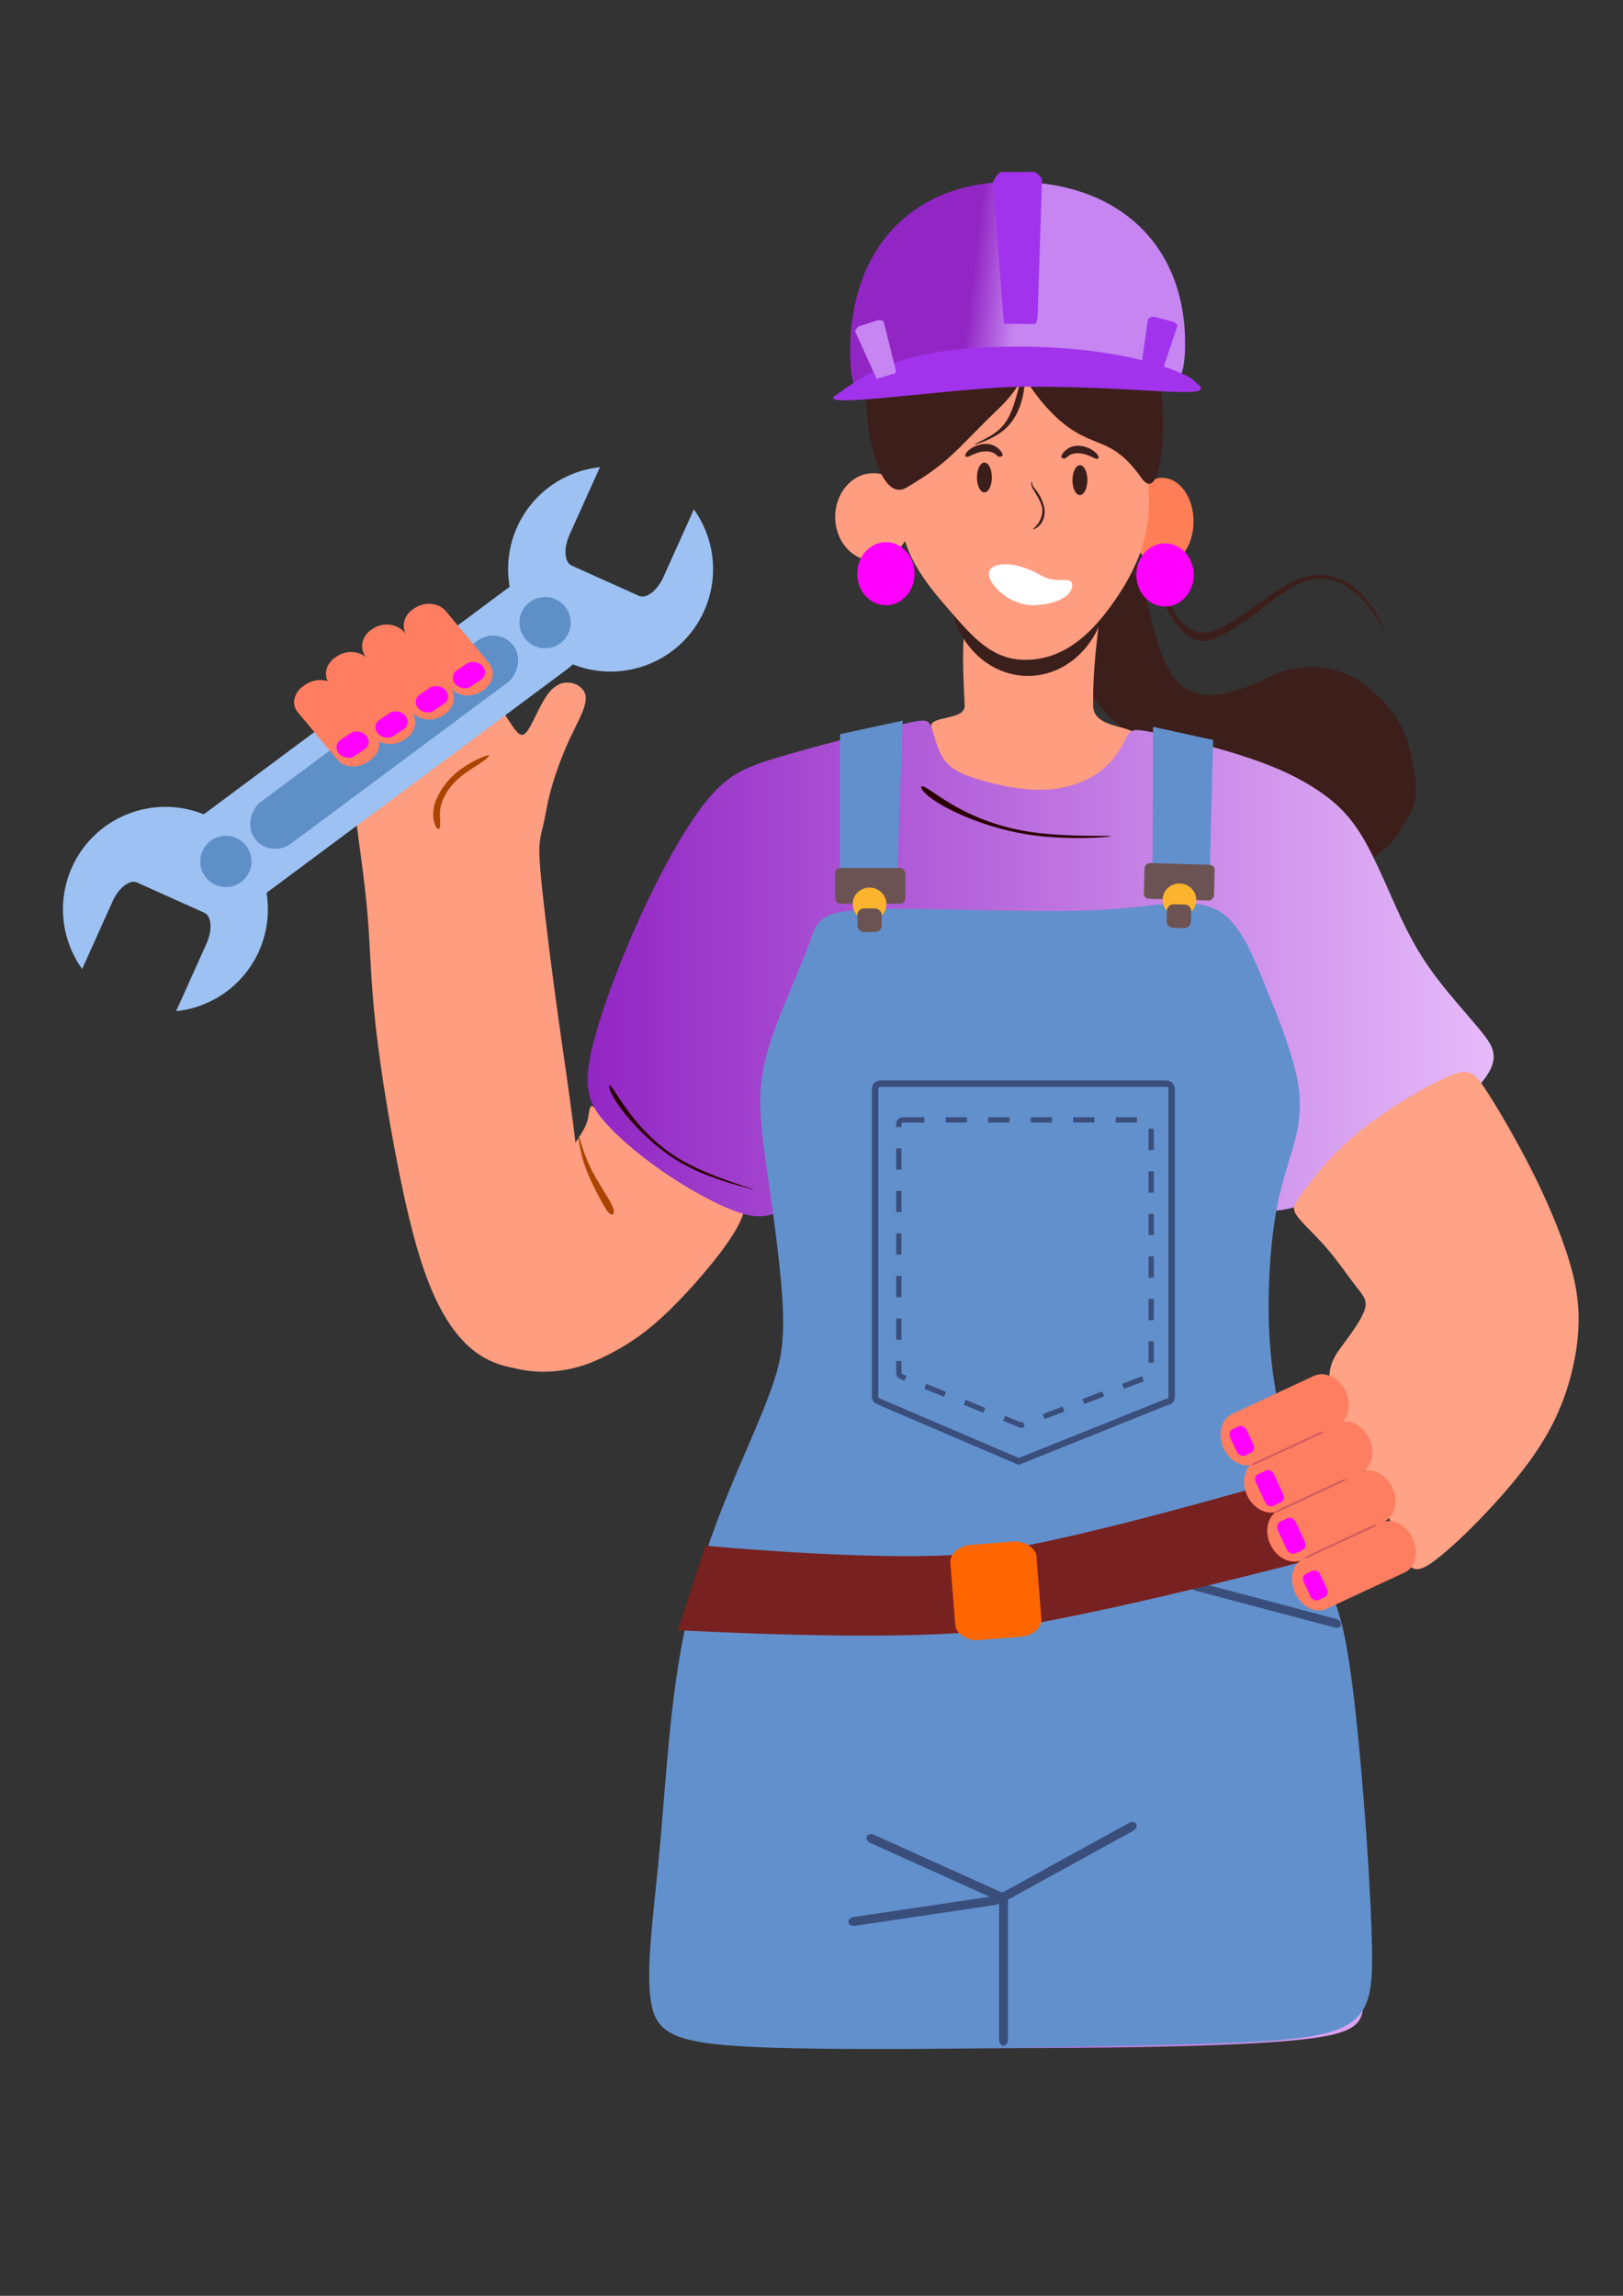 <svg id="eyXuZREt7Vj1" xmlns="http://www.w3.org/2000/svg" xmlns:xlink="http://www.w3.org/1999/xlink"
    viewBox="0 0 210 297" shape-rendering="geometricPrecision" text-rendering="geometricPrecision">
    <rect x="0" y="0" width="210" height="297" fill="#333333" stroke="none"/>
    <style>
        <![CDATA[
        #eyXuZREt7Vj16_ts {
            animation: eyXuZREt7Vj16_ts__ts 10000ms linear 1 normal forwards;
        }

        @keyframes eyXuZREt7Vj16_ts__ts {
            0% {
                transform: translate(-8.614px, 95.572px) rotate(-0.204deg) scale(1, 1)
            }

            43% {
                transform: translate(-8.614px, 95.572px) rotate(-0.204deg) scale(1, 1)
            }

            45% {
                transform: translate(-8.614px, 95.572px) rotate(-0.204deg) scale(1.066, 0.146)
            }

            46% {
                transform: translate(-8.614px, 95.572px) rotate(-0.204deg) scale(1, 1)
            }

            100% {
                transform: translate(-8.614px, 95.572px) rotate(-0.204deg) scale(1, 1)
            }
        }

        #eyXuZREt7Vj20_ts {
            animation: eyXuZREt7Vj20_ts__ts 10000ms linear 1 normal forwards
        }

        @keyframes eyXuZREt7Vj20_ts__ts {
            0% {
                transform: translate(-12.41px, 103.772px) scale(1, 1)
            }

            23.8% {
                transform: translate(-12.41px, 103.772px) scale(1, 1)
            }

            27% {
                transform: translate(-12.41px, 103.772px) scale(0.346, 0.101)
            }

            30% {
                transform: translate(-12.41px, 103.772px) scale(1, 1)
            }

            100% {
                transform: translate(-12.41px, 103.772px) scale(1, 1)
            }
        }

        #eyXuZREt7Vj32_tr {
            animation: eyXuZREt7Vj32_tr__tr 10000ms linear 1 normal forwards
        }

        @keyframes eyXuZREt7Vj32_tr__tr {
            0% {
                transform: translate(80.821px, 129.404px) rotate(1.024deg);
                animation-timing-function: cubic-bezier(0.42, 0, 0.58, 1)
            }

            12% {
                transform: translate(80.821px, 129.404px) rotate(-22.523deg);
                animation-timing-function: cubic-bezier(0.42, 0, 0.58, 1)
            }

            15% {
                transform: translate(80.821px, 129.404px) rotate(5.794deg)
            }

            100% {
                transform: translate(80.821px, 129.404px) rotate(5.794deg)
            }
        }

        #eyXuZREt7Vj35_tr {
            animation: eyXuZREt7Vj35_tr__tr 10000ms linear 1 normal forwards
        }

        @keyframes eyXuZREt7Vj35_tr__tr {
            0% {
                transform: translate(16.401px, 49.788px) rotate(53.881deg)
            }

            15% {
                transform: translate(16.401px, 49.788px) rotate(53.881deg)
            }

            19% {
                transform: translate(16.401px, 49.788px) rotate(226.285deg)
            }

            100% {
                transform: translate(16.401px, 49.788px) rotate(226.285deg)
            }
        }

        #eyXuZREt7Vj86_tr {
            animation: eyXuZREt7Vj86_tr__tr 10000ms linear 1 normal forwards
        }

        @keyframes eyXuZREt7Vj86_tr__tr {
            0% {
                transform: translate(128.95px, 142.445px) rotate(0deg)
            }

            11% {
                transform: translate(128.95px, 142.445px) rotate(-3.315deg)
            }

            15% {
                transform: translate(128.95px, 142.445px) rotate(2.605deg)
            }

            100% {
                transform: translate(128.95px, 142.445px) rotate(2.605deg)
            }
        }

        #eyXuZREt7Vj87_to {
            animation: eyXuZREt7Vj87_to__to 10000ms linear 1 normal forwards;
        }

        @keyframes eyXuZREt7Vj87_to__to {
            0% {
                transform: translate(-32.037px, -14.92px);
                animation-timing-function: cubic-bezier(0.42, 0, 0.58, 1)
            }

            5% {
                transform: translate(-29.809px, -14.802px)
            }

            11% {
                transform: translate(-23.685px, -15.046px);
                animation-timing-function: cubic-bezier(0.42, 0, 0.58, 1)
            }

            13% {
                transform: translate(-31.52px, -14.612px)
            }

            15% {
                transform: translate(-34.031px, -14.745px)
            }

            100% {
                transform: translate(-34.031px, -14.745px)
            }
        }
        ]]>
    </style>
    <defs>
        <linearGradient id="eyXuZREt7Vj25-fill" x1="169.096" y1="7.34" x2="172.811" y2="7.822"
            spreadMethod="pad" gradientUnits="userSpaceOnUse" gradientTransform="translate(0 0)">
            <stop id="eyXuZREt7Vj25-fill-0" offset="0%" stop-color="#9226c4" />
            <stop id="eyXuZREt7Vj25-fill-1" offset="100%" stop-color="#c685f1" />
        </linearGradient>
        <linearGradient id="eyXuZREt7Vj52-fill" x1="11.639" y1="107.905" x2="82.388" y2="107.905"
            spreadMethod="pad" gradientUnits="userSpaceOnUse" gradientTransform="translate(0 0)">
            <stop id="eyXuZREt7Vj52-fill-0" offset="0%" stop-color="#9226c4" />
            <stop id="eyXuZREt7Vj52-fill-1" offset="100%" stop-color="#e6bbfa" />
        </linearGradient>
    </defs>
    <g>
        <g transform="matrix(1.657 0 0 1.657-49.236-83.773)">
            <g transform="matrix(1 0.008-.008 1 140.339-8.751)">
                <g transform="matrix(.999-.046 0.046 0.999-28.014-7.435)">
                    <path
                        d="M20.955,117.002c.038.433-2.146-5.768-6.665-3.771-1.787.79-5.037,3.735-6.982,4.077-2.889.509-3.343-4.472-5.402-5.596-2.832-1.546-3.229-.412-3.255-.559-.026-.148.686-1.322,3.518.2c2.02,1.085,2.324,5.806,5.18,5.303c1.744-.307,5.009-3.04,6.692-3.712c4.939-1.972,6.897,3.866,6.914,4.058Z"
                        fill="#3c1f1b" stroke-width="0.281" />
                    <path
                        d="M15.326,136.832c-2.02,1.214,4.217-6.161-1.536-7.851-4.014-1.179-11.999-1.914-15.511-7.316-1.522-2.34-3.594-5.367-3.757-8.388-.093-1.731-.589-5.58,1.146-5.533c1.731.046,6.058,3.042,6.733,5.752.774,3.107,1.047,6.868,3.645,7.87c1.532.591,3.918-.165,5.295-.814c2.73-1.286,5.058-1.009,6.941-.014c1.074.567,3.616,2.726,4.211,5.366c1.054,4.678.329,4.935-.974,6.993s-6.193,3.933-6.193,3.933Z"
                        fill="#3c1f1b" stroke-width="0.265" />
                </g>
                <g transform="translate(-16.907 1.427)">
                    <path
                        d="M-7.448,113.141c.019,1.926,3.343,1.471,3.247,2.357-.375,3.46-5.26,4.467-7.681,4.475-1.277.005-4.867-.07-6.688-1.712-1.296-1.169-1.167-2.16-1.489-3.254-.302-1.028,2.663-.536,2.586-1.787-.625-10.09.584-7.744,5.136-7.98c7.496-.39,4.804-.857,4.89,7.901Z"
                        fill="#ff9d80" stroke-width="0.265" />
                    <path
                        d="M-6.761,103.976c-0,3.788-2.752,6.859-6.147,6.859s-6.148-3.07-6.148-6.858s2.751-6.86,6.146-6.861s6.148,3.069,6.149,6.857l-6.148.002Z"
                        transform="matrix(1-.004 0.003 1 0 0)" fill="#3b1f1b"
                        stroke-width="0.246" />
                    <ellipse rx="2.973" ry="3.411"
                        transform="matrix(1-.004 0.004 1-24.728 98.569)" fill="#ff9d80"
                        stroke-width="0.079" />
                    <ellipse rx="2.449" ry="3.411"
                        transform="matrix(1-.004 0.004 1-2.164 98.751)" fill="#fe7e57"
                        stroke-width="0.071" />
                    <path
                        d="M-3.205,97.451c.011,3.089-1.371,5.788-2.958,7.989-1.737,2.41-3.805,4.183-6.632,4.193-2.605.009-4.119-1.792-5.881-3.77-1.897-2.13-3.943-4.558-3.955-7.914-.023-6.472,4.343-11.734,9.753-11.753s9.651,4.783,9.674,11.255Z"
                        fill="#ff9d80" stroke-width="0.265" />
                    <path
                        d="M-16.367,77.52c-2.488.028-5.389,1.662-7.475,4.47-2.966,3.993-1.218,16.018,1.681,14.277c3.472-2.086,3.714-2.866,7.271-6.343.597-.584,1.109-1.241,1.534-1.941-.167.741-.392,1.614-.658,2.268-.41,1.004-.919,1.488-1.572,1.894s-1.451.735-1.254.705s1.389-.42,2.212-1.102s1.276-1.655,1.489-2.629c.113-.516.158-1.032.173-1.476.738,1.201,1.641,2.314,2.635,3.186c2.754,2.417,4.067,1.13,6.518,4.537c1.975,2.744,2.346-7.874.179-12.105-1.263-2.466-2.66-3.333-5.148-4.783-1.73-1.008-3.342-.629-4.524.079-.073-.063-.147-.124-.225-.181-.81-.593-1.786-.867-2.837-.855Z"
                        fill="#3c1f1b" stroke-width="0.247" />
                    <ellipse rx="0.583" ry="1.166"
                        transform="matrix(1-.004 0.004 1-16.075 95.424)" fill="#3c1f1b"
                        stroke-width="0.265" />
                    <g id="eyXuZREt7Vj16_ts" transform="translate(-8.614,95.572) rotate(-0.204) scale(1,1)">
                        <ellipse rx="0.583" ry="1.166" transform="translate(0,0)" fill="#3c1f1b"
                            stroke-width="0.265" />
                    </g>
                    <path
                        d="M-14.689,93.726c-.474.284-.325-.346-1.277-.342s-1.54.72-1.612.326c-.042-.229.658-.906,1.61-.909s1.417.842,1.279.925Z"
                        fill="#3c1f1c" stroke-width="0.265" />
                    <path
                        d="M-10.061,93.823c.476.281.322-.348,1.274-.351s1.545.709,1.614.315c.04-.229-.664-.901-1.616-.897s-1.411.852-1.272.934Z"
                        fill="#3c1f1c" stroke-width="0.265" />
                    <path
                        d="M-11.348,98.036c.004,1.069-.787,1.413-.902,1.413s.727-.452.723-1.521c-.002-.424-.364-1.005-.542-1.311-.095-.163-.179-.296-.244-.399-.12-.19-.118-.508-.074-.508.035-0.0.049.295.157.423.077.091.171.211.282.357.252.332.597,1.029.599,1.547Z"
                        fill="#3c1f1b" stroke-width="0.265" />
                    <g id="eyXuZREt7Vj20_ts" transform="translate(-12.41,103.772) scale(1,1)">
                        <path
                            d="M-9.151,103.811c.003.85-1.4,1.545-3.134,1.551-1.734.006-3.381-1.565-3.384-2.415s1.75-1.214,4.116.104c1.297.723,2.399-.09,2.402.76Z"
                            transform="translate(12.41,-103.772)" fill="#fff" stroke-width="0.195" />
                    </g>
                    <ellipse rx="2.239" ry="2.464"
                        transform="matrix(1-.004 0.004 1-23.705 102.996)" fill="#f0f"
                        stroke-width="0.218" />
                    <ellipse rx="2.239" ry="2.464"
                        transform="matrix(1-.004 0.004 1-1.91 102.917)" fill="#f0f"
                        stroke-width="0.218" />
                </g>
            </g>
            <g transform="matrix(1-.009 0.009 1-30.595 56.857)">
                <g transform="translate(-33.104 9.898)">
                    <path
                        d="M185.757,11.853c0,7.846-5.007.474-13.082.474s-13.082,8.083-13.082.237s4.622-13.323,12.697-13.323s13.468,4.766,13.468,12.612Z"
                        fill="url(#eyXuZREt7Vj25-fill)" stroke-width="0.533" stroke-dasharray="2.131,2.131" />
                    <path
                        d="M186.776,15.225c1.357,1.242-4.681.03-13.821.03-5.07,0-16.146,1.645-14.563.571c2.199-1.491,4.636-3.61,13.099-3.706c9.506-.108,14.298,2.201,14.864,2.719Z"
                        fill="#a233ec" stroke-width="0.259" stroke-dasharray="1.034,1.034" />
                    <path
                        d="M171.595,-1.521l2.478.013c.156.001.634.405.624.641l-.436,10.57c-.01.237-.082.664-.238.661l-2.283-.037c-.156-.003-.146-.351-.162-.588l-.702-10.364c-.016-.236.389-.899.719-.897Z"
                        fill="#a233ec" stroke-width="0.38" stroke-dasharray="1.519,1.519" />
                    <path
                        d="M183.383,9.889l1.472.401c.093.025.338.245.31.327l-1.267,3.671c-.028.082-.112.222-.205.196l-1.354-.379c-.093-.026-.053-.148-.04-.234l.571-3.78c.013-.086.317-.256.513-.202Z"
                        fill="#a233ec" stroke-width="0.18" stroke-dasharray="0.722,0.722" />
                    <path
                        d="M160.339,10.408l1.457-.453c.092-.029.417.024.437.109l.906,3.776c.02.085.025.247-.067.275l-1.345.409c-.092.028-.124-.096-.16-.176l-1.552-3.494c-.035-.08.13-.386.324-.446Z"
                        fill="#c685f1" stroke-width="0.18" stroke-dasharray="0.722,0.722" />
                </g>
            </g>
            <g transform="matrix(1-.005 0.005 1 55.632-38.79)">
                <g transform="matrix(1-.022 0.022 1-68.538 62.892)">
                    <g id="eyXuZREt7Vj32_tr" transform="translate(80.821,129.404) rotate(1.024)">
                        <g transform="translate(-26.773,-93.242)">
                            <path
                                d="M-130.409,146.09c-.215,4.174-1.32,4.665-2.578,4.972s-2.67.43-4.144.215-3.008-.767-4.42-2.056-2.701-3.315-3.806-6.17-2.026-6.538-2.977-11.695-1.934-11.787-2.425-16.79-.491-8.38-.767-12.094-.829-7.766-1.136-10.59-.368-4.42,1.596-6.814s5.955-5.587,8.042-7.06s2.272-1.228,2.885-.153s1.657,2.977,2.363,4.174s1.074,1.688,1.596.951s1.197-2.701,1.903-3.837s1.443-1.443,2.087-1.412s1.197.399,1.473.89.276,1.105-.062,2.087-1.013,2.333-1.627,3.898-1.166,3.346-1.504,4.727-.46,2.364-.614,3.162-.338,1.412-.43,2.241-.092,1.872.215,5.188.921,8.901,1.504,13.659s1.136,8.687,1.75,14.58s1.289,13.752,1.074,17.926Z"
                                transform="matrix(.813 0.006-.005 0.728 137.445-10.323)" fill="#ff9d80"
                                stroke-width="0.415" stroke-dasharray="1.66,1.66" />
                            <path
                                d="M-140.182,85.594c-.584.211-1.914.917-2.941,1.934s-1.753,2.347-1.984,3.445.03,1.964.232,2.287.342.101.353-.373-.111-1.199.091-2.055.725-1.844,1.531-2.68s1.894-1.521,2.518-2.005.786-.766.201-.554Z"
                                transform="matrix(.813 0.006-.005 0.728 137.445-10.323)" fill="#a40"
                                stroke-width="0.415" stroke-dasharray="1.66,1.66" />
                            <g id="eyXuZREt7Vj35_tr" transform="translate(16.401,49.788) rotate(53.881)">
                                <g transform="translate(62.286,-38.529)">
                                    <path
                                        d="M-62.998,9.402l2.808,5.037c.58,1.04.602,2.124.05,2.432l-5.029,2.803c-.552.308-1.463-.281-2.043-1.321l-2.805-5.032c-1.453,2.449-1.495,5.487-.109,7.975.781,1.402,1.966,2.536,3.401,3.255-.005.09-.008.18-.008.273v29.407c0,.025.002.049.002.074-3.669,2.235-4.917,6.969-2.828,10.722c1.388,2.49,3.996,4.053,6.847,4.104l-2.808-5.037c-.58-1.04-.602-2.124-.05-2.432l5.029-2.804c.552-.308,1.463.281,2.043,1.321l2.805,5.032c1.453-2.449,1.494-5.486.109-7.974-.765-1.369-1.915-2.484-3.307-3.204v-29.209c0-.215-.015-.422-.039-.621c3.637-2.25,4.862-6.963,2.78-10.699-1.388-2.49-3.996-4.053-6.847-4.103Z"
                                        fill="#9cc1f2" stroke-width="0.497" stroke-dasharray="1.988,1.988" />
                                    <rect width="4.02" height="25.176" rx="1.974" ry="2.042"
                                        transform="translate(-64.855 27.06)" fill="#5e90c7" stroke-width="0.501"
                                        stroke-dasharray="2.005,2.005" />
                                    <circle r="2" transform="translate(-62.837 23.998)" fill="#5e90c7"
                                        stroke-width="0.415" stroke-dasharray="1.66,1.66" />
                                    <circle r="2" transform="translate(-62.752 55.12)" fill="#5e90c7"
                                        stroke-width="0.415" stroke-dasharray="1.66,1.66" />
                                </g>
                            </g>
                            <g transform="matrix(.727-.475 0.519 0.634 63.165-64.283)">
                                <path
                                    d="M-121.228,75.565c-1.065,0-1.927.847-1.969,1.915-.144-.923-.959-1.626-1.949-1.626h-.178c-.941,0-1.723.636-1.922,1.491-.337-.543-.98-.91-1.721-.91h-.177c-1.092,0-1.971.794-1.971,1.779v5.92c0,.986.879,1.779,1.971,1.779h.177c.808,0,1.5-.435,1.805-1.06.285.717.998,1.223,1.838,1.223h.178c1.009,0,1.836-.731,1.956-1.68.095,1.015.934,1.804,1.962,1.804h.178c.991,0,1.806-.732,1.949-1.694.049,1.015.909,1.818,1.969,1.818h.178c1.092,0,1.971-.852,1.971-1.911v-6.359c0-1.059-.879-1.911-1.971-1.911h-.178c-.986,0-1.798.694-1.947,1.608v-.191c0-1.106-.879-1.996-1.971-1.996Z"
                                    fill="#ff7e61" stroke-width="0.415" stroke-dasharray="1.66,1.66" />
                                <rect width="2.937" height="2.027" rx="0.896" ry="1.014"
                                    transform="translate(-130.654 82.704)" fill="#f0f" stroke-width="0.415"
                                    stroke-dasharray="1.66,1.66" />
                                <rect width="2.937" height="2.027" rx="0.896" ry="1.014"
                                    transform="translate(-126.786 83.179)" fill="#f0f" stroke-width="0.415"
                                    stroke-dasharray="1.66,1.66" />
                                <rect width="2.937" height="2.027" rx="0.896" ry="1.014"
                                    transform="translate(-122.525 83.303)" fill="#f0f" stroke-width="0.415"
                                    stroke-dasharray="1.66,1.66" />
                                <rect width="2.937" height="2.027" rx="0.896" ry="1.014"
                                    transform="translate(-118.553 83.345)" fill="#f0f" stroke-width="0.415"
                                    stroke-dasharray="1.66,1.66" />
                            </g>
                        </g>
                    </g>
                </g>
                <g transform="matrix(.813 0.006-.005 0.728 126.53 87.124)">
                    <g>
                        <path
                            d="M-130.092,123.8c.695.866,1.923,2.462,3.55,3.935s3.653,2.824,5.28,3.714s2.855,1.32,3.683,1.535s1.258.215,1.228.89-.522,2.026-1.965,4.236-3.837,5.279-5.863,7.367-3.683,3.192-5.065,3.99-2.486,1.289-3.745,1.596-2.67.43-4.144.215-3.008-.767-4.42-2.056-2.701-3.315-1.013-7.275s6.354-9.853,8.726-13.225s2.45-4.222,2.522-4.811.138-.918.252-1.014.278.038.973.904Z"
                            fill="#ff9d80" stroke-width="0.415" stroke-dasharray="1.66,1.66" />
                        <path
                            d="M-132.244,126.079c.076.059.371,1.617,1.048,3.22s1.737,3.252,2.137,4.182.14,1.142-.13.977-.551-.706-1.027-1.696-1.146-2.426-1.553-3.864-.55-2.878-.475-2.819Z"
                            fill="#a40" stroke-width="0.476" stroke-dasharray="1.904,1.904" />
                    </g>
                </g>
            </g>
            <g transform="translate(160.426 7.197)">
                <g transform="translate(-96.465 43.536)">
                    <path
                        d="M11.867,82.197c.552-2.714,2.137-6.989,3.891-10.832s3.675-7.253,5.332-9.222s3.05-2.498,5.764-3.29s6.749-1.849,8.91-2.378s2.45-.528,2.69.048.432,1.729.961,2.522s1.393,1.225,2.834,1.657s3.458.865,5.236.768s3.314-.721,4.347-1.561s1.561-1.897,1.873-2.498.408-.745,2.09-.408s4.948,1.153,7.397,1.969s4.083,1.633,5.452,2.546s2.474,1.921,3.53,3.699s2.065,4.323,2.978,6.268s1.729,3.29,2.786,4.683s2.354,2.834,3.218,3.867s1.297,1.657,1.225,2.45-.649,1.753-2.45,3.434-4.827,4.083-7.469,5.668-4.899,2.354-6.148,2.618-1.489.024-1.657.625-.264,2.041-.24,4.107.168,4.755.624,8.022s1.225,7.109,1.969,10.063s1.465,5.019,2.089,6.773s1.153,3.194,1.729,6.845s1.201,9.511,1.417,14.194.024,8.19 0,10.423.12,3.194-4.395,3.746-13.689.696-21.11.72-13.089-.072-17.58-.168-7.805-.192-9.583-.792-2.017-1.705-2.066-4.275.096-6.605.432-11.744.865-11.384,1.729-15.947s2.065-7.445,3.266-10.375s2.402-5.908,3.218-8.286s1.249-4.155,1.345-6.148-.144-4.203-.36-5.548-.408-1.825-.793-1.849-.961.408-2.378.048-3.674-1.513-5.764-2.882-4.011-2.954-5.212-4.323-1.681-2.522-1.129-5.236Z"
                        fill="url(#eyXuZREt7Vj52-fill)" stroke-width="0.265" />
                    <path
                        d="M64.934,93.001c-.063-.021.612-3.271.696-5.951s-.422-4.79-.971-6.331-1.139-2.511-1.161-2.849.528-.042,1.14,1.519s1.287,4.389,1.224,7.407-.865,6.225-.929,6.204Z"
                        fill="#2b0000" stroke-width="0.415" stroke-dasharray="1.66,1.66" />
                    <path
                        d="M26.583,94.697c.063-.021-.612-3.271-.696-5.951s.422-4.79.971-6.331s1.139-2.511,1.161-2.849-.528-.042-1.14,1.519-1.287,4.389-1.224,7.407.865,6.225.929,6.204Z"
                        fill="#2b0000" stroke-width="0.415" stroke-dasharray="1.66,1.66" />
                    <path
                        d="M52.52,65.109c-.01-.066-3.327.069-5.985-.287s-4.657-1.2-6.087-1.993-2.291-1.535-2.621-1.611-.128.514,1.312,1.373s4.12,1.988,7.107,2.419s6.283.165,6.273.099Z"
                        fill="#2b0000" stroke-width="0.415" stroke-dasharray="1.66,1.66" />
                    <path
                        d="M23.853,92.434c-1.103-.364-3.309-1.092-5.031-2.12s-2.96-2.356-3.827-3.488-1.363-2.067-1.574-2.225-.135.46.732,1.658s2.527,2.974,4.46,4.16s4.138,1.782,5.24,2.08s1.102.298-0-.066Z"
                        fill="#2b0000" stroke-width="0.337" stroke-dasharray="1.349,1.349" />
                </g>
                <g>
                    <path
                        d="M-71.695,154.757c0,0,13.05,1.209,19.887,1.21s21.119-1.21,21.119-1.21l1.399,6.383c0,0-15.602.884-22.897.786-7.555-.101-21.633-1.406-21.633-1.406Z"
                        fill="#1a1a1a" stroke-width="0.415" stroke-dasharray="1.66,1.66" />
                    <circle r="5" transform="translate(-51.95 158.778)" fill="#f95" stroke-width="0.415"
                        stroke-dasharray="1.66,1.66" />
                </g>
            </g>
            <g transform="translate(96.344 4.993)">
                <g transform="translate(-70.266 5.4)">
                    <path
                        d="M64.778,142.645c-.082-2.741-.638-6.803-1.073-9.866s-.747-5.13-.701-6.973.451-3.463,1.221-5.529s1.904-4.577,2.511-6.217.689-2.41,2.775-2.734s6.177-.203,9.721-.122s6.542.122,8.79.061s3.747-.223,5.549-.425s3.909-.446,5.428.567s2.45,3.281,3.402,5.63s1.924,4.78,2.39,6.724.425,3.402.081,4.942-.992,3.159-1.438,5.286-.689,4.759-.729,7.453.122,5.448.891,9.195s2.147,8.486,3.099,11.301s1.478,3.706,1.964,6.116.932,6.339,1.316,10.835.709,9.559.79,13.043-.081,5.387-2.147,6.44-6.035,1.256-14.764,1.467-22.217.432-29.76.198-9.142-.922-9.608-3.483.201-6.994.689-12.341.797-11.607,2.004-17.15s3.311-10.37,4.61-13.39s1.793-4.233,2.236-5.549.834-2.737.752-5.477Z"
                        fill="#6290cc" stroke-width="0.265" />
                    <g transform="translate(115.565-52.991)">
                        <path d="M-46.333,150.473l4.889-1.053-.421,11.966-4.468.053Z" fill="#6290cc"
                            stroke-width="0.265" />
                        <rect width="5.474" height="2.789" rx="0.4" ry="0.4" transform="translate(-46.713 160.922)"
                            fill="#6c5353" stroke-width="0.265" />
                        <ellipse rx="1.316" ry="1.289" transform="translate(-44.029 163.738)" fill="#fcb32e"
                            stroke-width="0.265" />
                        <rect width="1.895" height="1.842" rx="0.5" ry="0.5" transform="translate(-44.976 164.08)"
                            fill="#6c5353" stroke-width="0.265" />
                    </g>
                    <g transform="matrix(1 0.029-.029 1 118.172-52.568)">
                        <path d="M-15.427,150.954l-4.721-.894.287,11.099l4.468.053Z" fill="#6290cc"
                            stroke-width="0.265" />
                        <rect width="5.474" height="2.789" rx="0.4" ry="0.4"
                            transform="matrix(-1 0 0 1-15.013 160.695)" fill="#6c5353" stroke-width="0.265" />
                        <ellipse rx="1.316" ry="1.289" transform="matrix(-1 0 0 1-17.697 163.51)" fill="#fcb32e"
                            stroke-width="0.265" />
                        <rect width="1.895" height="1.842" rx="0.5" ry="0.5"
                            transform="matrix(-1 0 0 1-16.75 163.852)" fill="#6c5353" stroke-width="0.265" />
                    </g>
                    <path
                        d="M72.371,124.769h22.355c.222,0,.4.178.4.4v24.061c0,.222-.178.4-.4.4l-11.543,4.631-10.812-4.631c-.204-.087-.4-.178-.4-.4v-24.061c0-.222.178-.4.4-.4Z"
                        fill="#6290cc" stroke="#3a4e7c" stroke-width="0.5" />
                    <path
                        d="M74.16,127.596h19.027c.189,0,.34.144.34.323v19.451c0,.179-.152.323-.34.323l-9.824,3.744-9.202-3.744c-.173-.071-.34-.144-.34-.323v-19.451c0-.179.152-.323.34-.323Z"
                        fill-opacity="0" stroke="#3a4e7c" stroke-width="0.415" stroke-dasharray="1.66,1.66" />
                    <rect width="0.696" height="11.988" rx="0.317" ry="0.455"
                        transform="matrix(.147 0.989-.989 0.147 69.425 163.737)" fill="#3a4e7c"
                        stroke-width="0.222" stroke-dasharray="0.889,0.889" />
                    <rect width="0.69" height="12.166" rx="0.314" ry="0.462"
                        transform="matrix(-.095 0.995-.967-.256 108.383 166.665)" fill="#3a4e7c"
                        stroke-width="0.223" stroke-dasharray="0.892,0.892" />
                    <g transform="translate(-73.495 4.004)">
                        <rect width="0.696" height="11.988" rx="0.317" ry="0.455"
                            transform="translate(155.145 183.882)" fill="#3a4e7c" stroke-width="0.222"
                            stroke-dasharray="0.889,0.889" />
                        <rect width="0.696" height="11.988" rx="0.317" ry="0.455"
                            transform="matrix(.482 0.876-.876 0.482 165.686 178.262)" fill="#3a4e7c"
                            stroke-width="0.222" stroke-dasharray="0.889,0.889" />
                        <rect width="0.696" height="11.988" rx="0.317" ry="0.455"
                            transform="matrix(-.411 0.911-.911-.411 155.883 184.146)" fill="#3a4e7c"
                            stroke-width="0.222" stroke-dasharray="0.889,0.889" />
                        <rect width="0.696" height="11.988" rx="0.317" ry="0.455"
                            transform="matrix(.147 0.989-.989 0.147 155.193 184.129)" fill="#3a4e7c"
                            stroke-width="0.222" stroke-dasharray="0.889,0.889" />
                    </g>
                </g>
                <g>
                    <path
                        d="M-11.546,166.237c0,0,14.858,1.433,22.013.507s24.118-5.955,24.118-5.955l2.007,6.309c0,0-17.988,4.78-25.844,5.736s-24.445-0-24.445-0Z"
                        fill="#782121" stroke-width="0.415" stroke-dasharray="1.66,1.66" />
                    <rect width="6.739" height="7.456" rx="1.71" ry="1.269"
                        transform="matrix(.997-.079 0.079 0.997 7.48 166.31)" fill="#f60"
                        stroke-width="0.415" stroke-dasharray="1.66,1.66" />
                </g>
            </g>
            <g transform="matrix(.989-.145 0.145 0.989-19.728-4.444)">
                <g id="eyXuZREt7Vj86_tr" transform="translate(128.95,142.445) rotate(0)">
                    <path
                        d="M128.123,184.936c.368,2.455,2.005,6.507,2.844,9.207s.88,4.051,1.309,4.562s1.248.184,2.496-.573s2.926-1.944,4.767-3.458s3.847-3.355,5.34-5.483s2.476-4.542,2.946-6.649.43-3.908.082-6.056-1.003-4.644-1.862-7.202-1.923-5.176-2.619-6.67-1.023-1.862-2.837-1.367-5.115,1.852-7.529,3.305-3.942,3-4.829,3.897-1.132,1.142-.825,1.777s1.166,1.657,1.903,2.803s1.35,2.414,1.821,3.253.798,1.248.511,1.923-1.187,1.616-2.087,2.516-1.801,1.76-1.432,4.215Z"
                        transform="translate(-128.95,-142.445)" fill="#ffa285" stroke-width="0.415"
                        stroke-dasharray="1.66,1.66" />
                </g>
                <g id="eyXuZREt7Vj87_to" transform="translate(-32.037,-14.92)">
                    <g transform="rotate(0.018) translate(0,0)">
                        <path
                            d="M96.434,235.117c-.188-.084-.392-.13-.604-.13l-7.013 0c-.972,0-1.754.958-1.754,2.148c0,1.003.556,1.841,1.312,2.079-.698.283-1.199,1.086-1.199,2.039c0,1.069.631,1.951,1.464,2.119-.819.182-1.436,1.056-1.436,2.113c0,1.132.708,2.054,1.614,2.141-.824.144-1.455,1.038-1.455,2.128c0,1.19.753,2.148,1.688,2.148l6.749-0c.935,0,1.688-.958,1.688-2.148c0-1.078-.618-1.965-1.429-2.123.93-.056,1.665-.992,1.665-2.145c0-1.069-.631-1.95-1.463-2.119.818-.183,1.435-1.056,1.435-2.113c0-1.003-.556-1.841-1.312-2.079.698-.283,1.199-1.086,1.199-2.039c0-.93-.477-1.718-1.149-2.018Z"
                            transform="matrix(.958-.286 0.286 0.958 0 0)" fill="#fd7e60"
                            stroke-width="0.368" stroke-dasharray="1.471,1.471" />
                        <rect width="6.21" height="0.167" rx="0.443" ry="0.167"
                            transform="matrix(.958-.286 0.286 0.958 153.136 203.823)" fill="#d35f5f"
                            stroke-width="0.213" stroke-dasharray="0.854,0.854" />
                        <rect width="6.21" height="0.167" rx="0.443" ry="0.167"
                            transform="matrix(.958-.286 0.286 0.958 156.202 211.613)" fill="#d35f5f"
                            stroke-width="0.213" stroke-dasharray="0.854,0.854" />
                        <rect width="6.21" height="0.167" rx="0.443" ry="0.167"
                            transform="matrix(.958-.286 0.286 0.958 154.378 207.746)" fill="#d35f5f"
                            stroke-width="0.213" stroke-dasharray="0.854,0.854" />
                        <rect width="1.413" height="2.27" rx="0.443" ry="0.54"
                            transform="matrix(.958-.286 0.286 0.958 151.71 201.034)" fill="#f0f"
                            stroke-width="0.415" stroke-dasharray="1.66,1.66" />
                        <rect width="1.413" height="2.27" rx="0.443" ry="0.472"
                            transform="matrix(.958-.286 0.286 0.958 155.764 213.031)" fill="#f0f"
                            stroke-width="0.415" stroke-dasharray="1.66,1.66" />
                        <rect width="1.542" height="2.741" rx="0.443" ry="0.56"
                            transform="matrix(.958-.286 0.286 0.958 154.341 208.718)" fill="#f0f"
                            stroke-width="0.415" stroke-dasharray="1.66,1.66" />
                        <rect width="1.542" height="2.741" rx="0.443" ry="0.461"
                            transform="matrix(.958-.286 0.286 0.958 153.191 204.793)" fill="#f0f"
                            stroke-width="0.415" stroke-dasharray="1.66,1.66" />
                    </g>
                </g>
                <path
                    d="M131.853,177.586c-.301-.068,1.202-.566,2.779-.86s3.23-.385,4.983-.045s3.606,1.109,4.407,1.72.551,1.064-.175.905-1.928-.928-3.255-1.426-2.779-.724-4.557-.656-3.881.43-4.182.362Z"
                    fill-opacity="0" stroke-width="0.437" stroke-dasharray="1.746,1.746" />
            </g>
        </g>
    </g>
</svg>